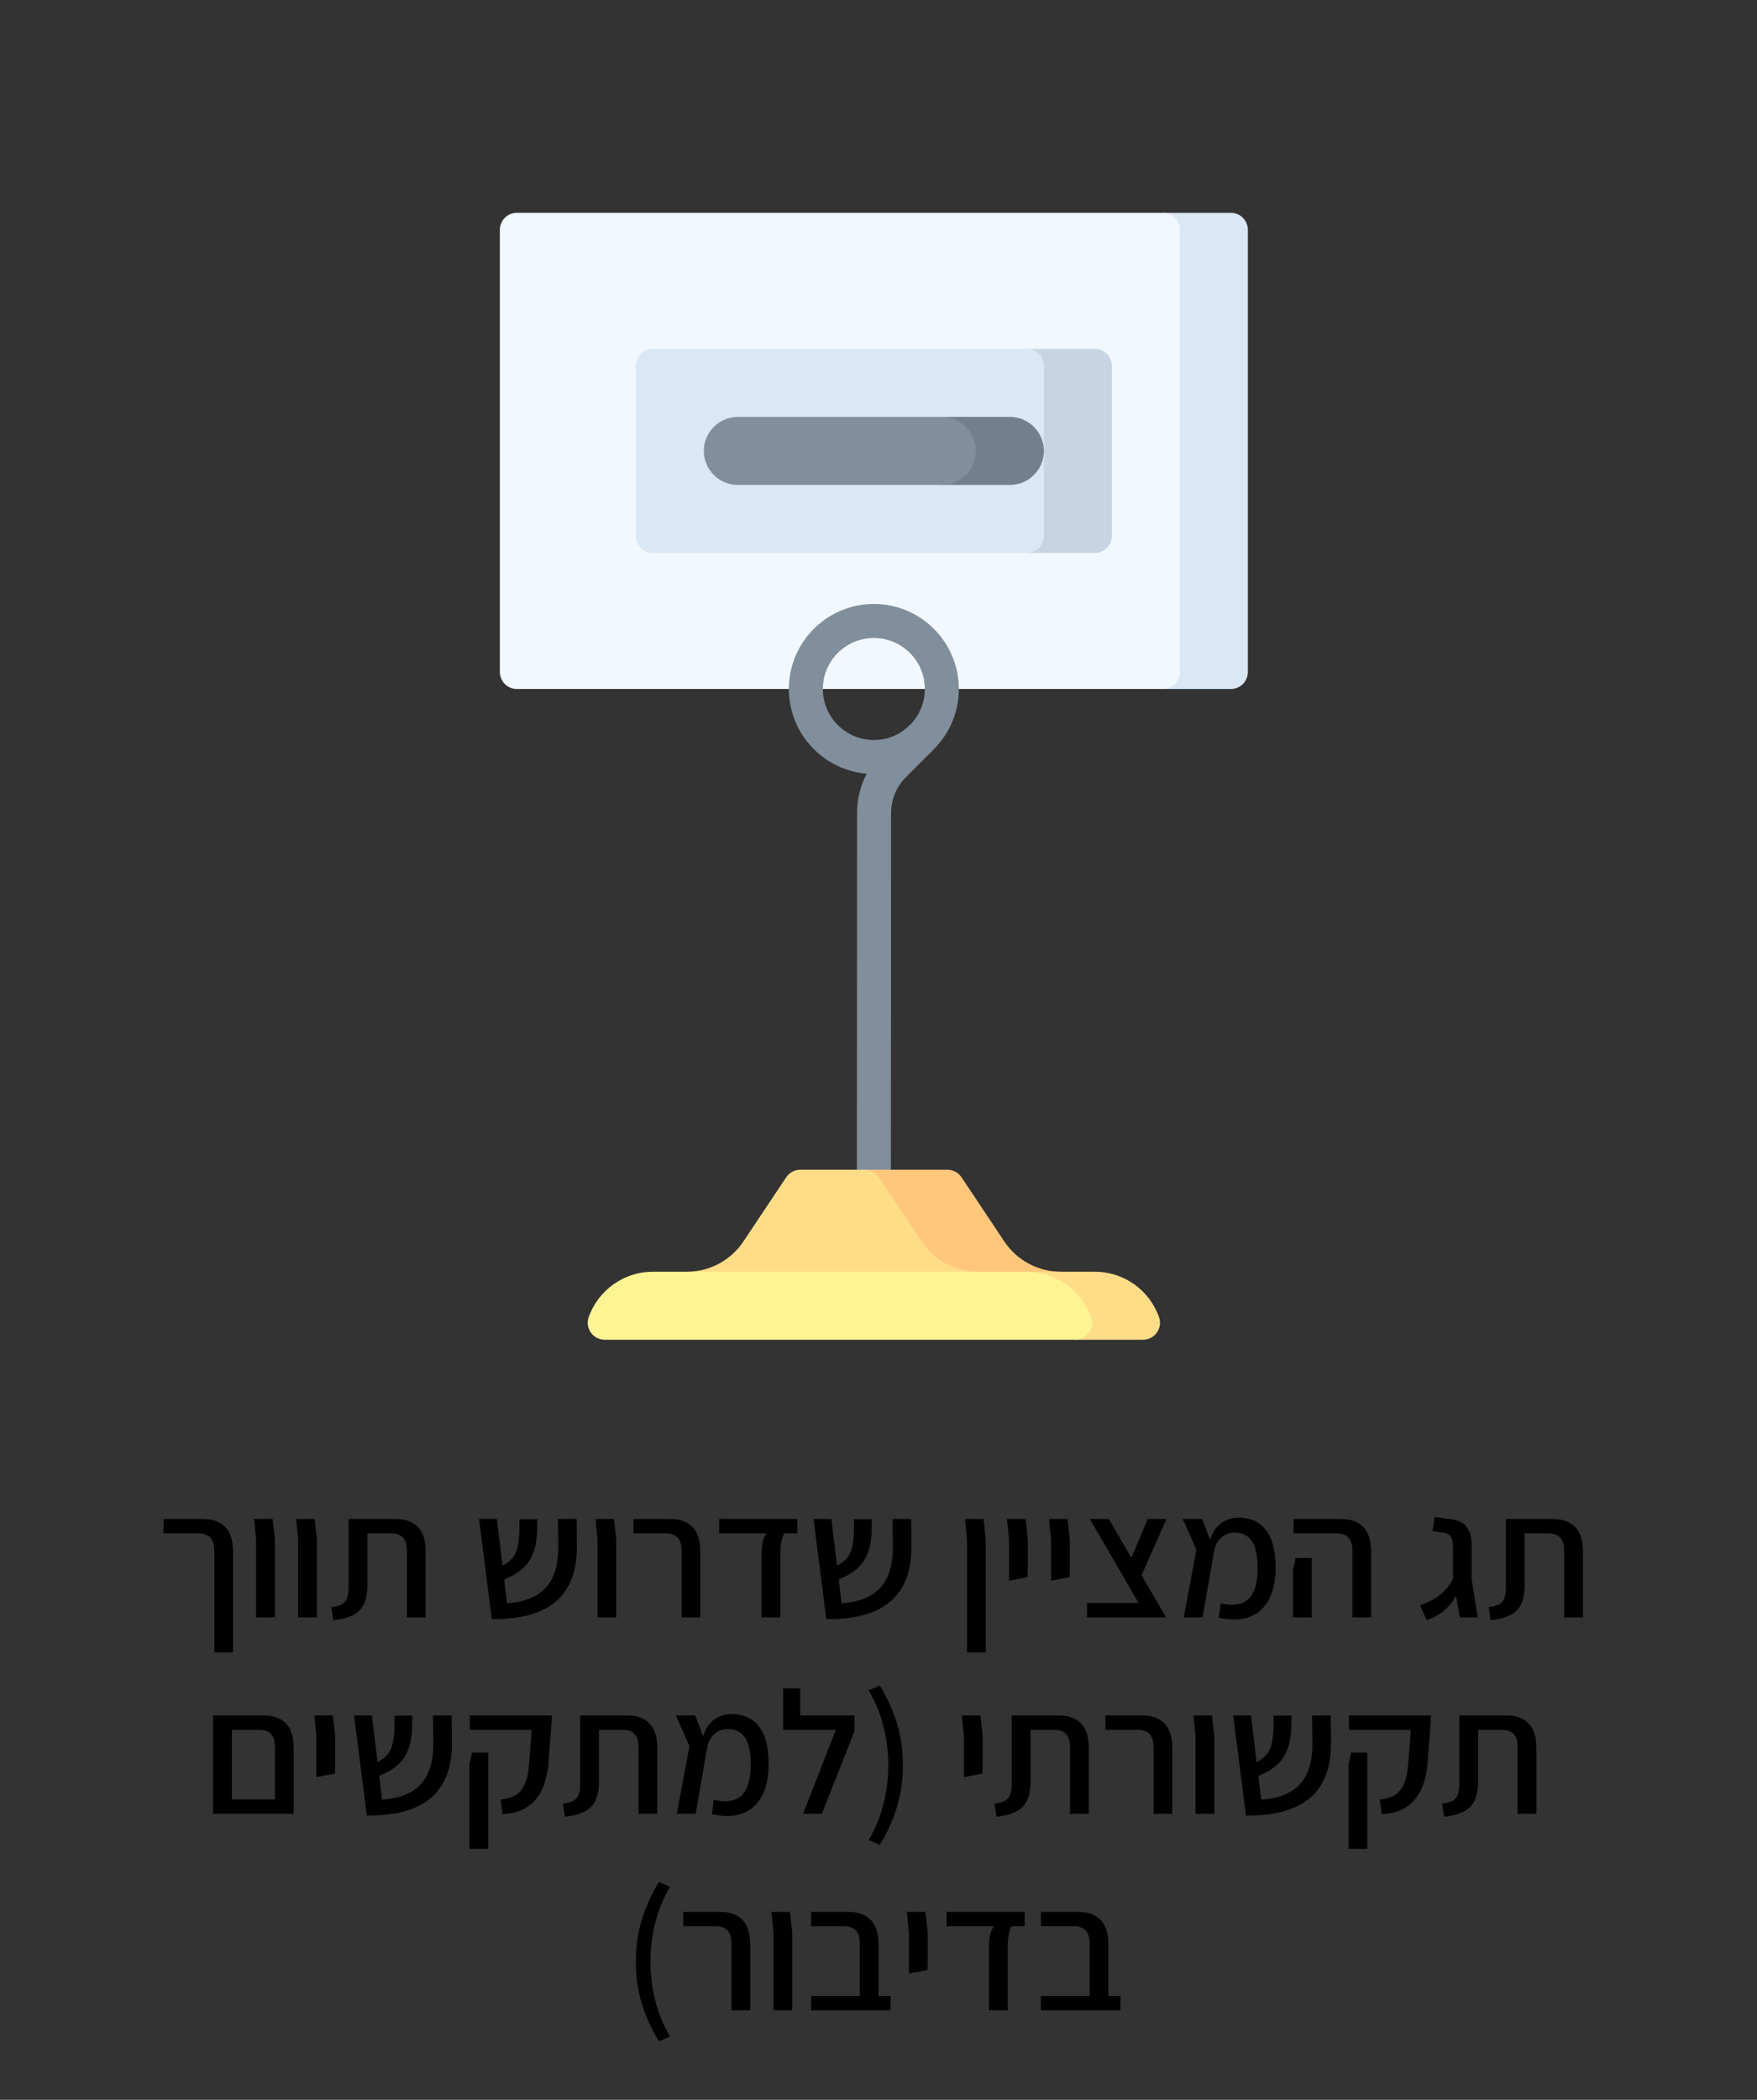 <svg xmlns="http://www.w3.org/2000/svg" xmlns:xlink="http://www.w3.org/1999/xlink" width="339" zoomAndPan="magnify" viewBox="0 0 254.25 303.75" height="405" preserveAspectRatio="xMidYMid meet" version="1.0"><rect x="0" y="0" width="254.25" height="303.75" fill="#333333" stroke="none"/><defs><g/><clipPath id="11bbea2103"><path d="M 133 30.785 L 181 30.785 L 181 100 L 133 100 Z M 133 30.785 " clip-rule="nonzero"/></clipPath><clipPath id="f6c1d7c4d0"><path d="M 72 30.785 L 171 30.785 L 171 100 L 72 100 Z M 72 30.785 " clip-rule="nonzero"/></clipPath><clipPath id="bc4957b26e"><path d="M 148 183 L 168 183 L 168 193.805 L 148 193.805 Z M 148 183 " clip-rule="nonzero"/></clipPath><clipPath id="5bdb980d94"><path d="M 85 183 L 159 183 L 159 193.805 L 85 193.805 Z M 85 183 " clip-rule="nonzero"/></clipPath></defs><g clip-path="url(#11bbea2103)"><path fill="#dae7f5" d="M 168.273 30.785 L 133.832 65.227 L 168.273 99.668 L 178.113 99.668 C 179.473 99.668 180.574 98.566 180.574 97.207 L 180.574 33.246 C 180.574 31.887 179.473 30.785 178.113 30.785 Z M 168.273 30.785 " fill-opacity="1" fill-rule="nonzero"/></g><g clip-path="url(#f6c1d7c4d0)"><path fill="#f2f8ff" d="M 72.332 33.246 L 72.332 97.207 C 72.332 98.566 73.434 99.668 74.793 99.668 L 168.273 99.668 C 169.633 99.668 170.734 98.566 170.734 97.207 L 170.734 33.246 C 170.734 31.887 169.633 30.785 168.273 30.785 L 74.793 30.785 C 73.434 30.785 72.332 31.887 72.332 33.246 Z M 72.332 33.246 " fill-opacity="1" fill-rule="nonzero"/></g><path fill="#c8d4e3" d="M 148.594 50.469 L 148.594 79.988 L 158.434 79.988 C 159.793 79.988 160.895 78.887 160.895 77.527 L 160.895 52.926 C 160.895 51.566 159.793 50.469 158.434 50.469 Z M 148.594 50.469 " fill-opacity="1" fill-rule="nonzero"/><path fill="#dae7f5" d="M 92.012 52.926 L 92.012 77.527 C 92.012 78.887 93.113 79.988 94.473 79.988 L 148.594 79.988 C 149.953 79.988 151.055 78.887 151.055 77.527 L 151.055 52.926 C 151.055 51.566 149.953 50.469 148.594 50.469 L 94.473 50.469 C 93.113 50.469 92.012 51.566 92.012 52.926 Z M 92.012 52.926 " fill-opacity="1" fill-rule="nonzero"/><path fill="#727f8c" d="M 146.133 60.309 L 136.293 60.309 L 136.293 70.148 L 146.133 70.148 C 148.852 70.148 151.055 67.945 151.055 65.227 C 151.055 62.512 148.852 60.309 146.133 60.309 Z M 146.133 60.309 " fill-opacity="1" fill-rule="nonzero"/><path fill="#818e9c" d="M 136.293 60.309 L 106.773 60.309 C 104.055 60.309 101.852 62.512 101.852 65.227 C 101.852 67.945 104.055 70.148 106.773 70.148 L 136.293 70.148 C 139.012 70.148 141.215 67.945 141.215 65.227 C 141.215 62.512 139.012 60.309 136.293 60.309 Z M 136.293 60.309 " fill-opacity="1" fill-rule="nonzero"/><path fill="#818e9c" d="M 126.453 111.969 C 119.672 111.969 114.152 106.449 114.152 99.668 C 114.152 92.887 119.672 87.367 126.453 87.367 C 133.234 87.367 138.754 92.887 138.754 99.668 C 138.754 106.449 133.234 111.969 126.453 111.969 Z M 126.453 92.289 C 122.383 92.289 119.074 95.598 119.074 99.668 C 119.074 103.738 122.383 107.047 126.453 107.047 C 130.523 107.047 133.832 103.738 133.832 99.668 C 133.832 95.598 130.523 92.289 126.453 92.289 Z M 126.453 92.289 " fill-opacity="1" fill-rule="nonzero"/><path fill="#818e9c" d="M 128.914 179.047 L 123.992 179.043 L 124.023 117.621 C 124.027 114.34 125.305 111.254 127.629 108.93 L 131.672 104.887 L 135.152 108.363 L 131.105 112.41 C 129.715 113.805 128.945 115.656 128.945 117.625 Z M 128.914 179.047 " fill-opacity="1" fill-rule="nonzero"/><path fill="#ffc77c" d="M 145.328 179.582 L 139.137 170.301 C 138.684 169.617 137.914 169.207 137.09 169.207 L 125.137 169.207 L 125.137 188.887 L 153.516 188.887 L 153.516 183.965 C 150.223 183.965 147.152 182.32 145.328 179.582 Z M 145.328 179.582 " fill-opacity="1" fill-rule="nonzero"/><path fill="#ffdd88" d="M 133.371 179.582 L 127.184 170.301 C 126.727 169.617 125.961 169.207 125.137 169.207 L 115.816 169.207 C 114.992 169.207 114.227 169.617 113.77 170.301 L 107.582 179.582 C 105.754 182.32 102.684 183.965 99.395 183.965 L 99.395 188.887 L 141.559 188.887 L 141.559 183.965 C 138.27 183.965 135.199 182.32 133.371 179.582 Z M 133.371 179.582 " fill-opacity="1" fill-rule="nonzero"/><g clip-path="url(#bc4957b26e)"><path fill="#ffdd88" d="M 158.434 183.965 L 148.594 183.965 L 155.551 193.805 L 165.395 193.805 C 167.086 193.805 168.281 192.133 167.719 190.535 C 166.371 186.711 162.723 183.965 158.434 183.965 Z M 158.434 183.965 " fill-opacity="1" fill-rule="nonzero"/></g><g clip-path="url(#5bdb980d94)"><path fill="#fff494" d="M 148.594 183.965 L 94.473 183.965 C 90.184 183.965 86.535 186.711 85.188 190.535 C 84.625 192.133 85.82 193.805 87.516 193.805 L 155.551 193.805 C 157.246 193.805 158.441 192.133 157.879 190.535 C 156.531 186.711 152.883 183.965 148.594 183.965 Z M 148.594 183.965 " fill-opacity="1" fill-rule="nonzero"/></g><g fill="#000000" fill-opacity="1"><g transform="translate(22.456, 233.97)"><g><path d="M 8.562 -9.625 C 8.562 -10.52 8.363 -11.164 7.969 -11.562 C 7.582 -11.957 7.02 -12.156 6.281 -12.156 L 1.219 -12.156 L 1.219 -14.234 L 6.969 -14.234 C 8.312 -14.234 9.363 -13.852 10.125 -13.094 C 10.883 -12.332 11.266 -11.133 11.266 -9.5 L 11.266 5.062 L 8.562 5.062 Z M 8.562 -9.625 "/></g></g></g><g fill="#000000" fill-opacity="1"><g transform="translate(35.299, 233.97)"><g><path d="M 1.766 -11.266 L 1.469 -14.234 L 4.156 -14.234 L 4.484 -11.266 L 4.484 0 L 1.766 0 Z M 1.766 -11.266 "/></g></g></g><g fill="#000000" fill-opacity="1"><g transform="translate(41.379, 233.97)"><g><path d="M 1.766 -11.266 L 1.469 -14.234 L 4.156 -14.234 L 4.484 -11.266 L 4.484 0 L 1.766 0 Z M 1.766 -11.266 "/></g></g></g><g fill="#000000" fill-opacity="1"><g transform="translate(47.458, 233.97)"><g><path d="M 0.5 -1.5 C 1.477 -1.594 2.133 -1.848 2.469 -2.266 C 2.812 -2.691 2.984 -3.379 2.984 -4.328 L 2.984 -14.234 L 9.828 -14.234 C 11.18 -14.234 12.238 -13.852 13 -13.094 C 13.758 -12.332 14.141 -11.133 14.141 -9.5 L 14.141 0 L 11.422 0 L 11.422 -9.625 C 11.422 -10.52 11.227 -11.164 10.844 -11.562 C 10.457 -11.957 9.891 -12.156 9.141 -12.156 L 5.703 -12.156 L 5.703 -4.641 C 5.703 -2.961 5.312 -1.742 4.531 -0.984 C 3.758 -0.223 2.504 0.238 0.766 0.406 Z M 0.5 -1.5 "/></g></g></g><g fill="#000000" fill-opacity="1"><g transform="translate(63.113, 233.97)"><g/></g></g><g fill="#000000" fill-opacity="1"><g transform="translate(68.179, 233.97)"><g><path d="M 15.297 -10.328 C 15.328 -6.766 14.328 -4.102 12.297 -2.344 C 10.273 -0.582 7.172 0.281 2.984 0.25 L 1.141 -14.234 L 3.719 -14.234 L 4.531 -7.5 C 5.457 -7.957 6.086 -8.555 6.422 -9.297 C 6.766 -10.035 6.953 -11.148 6.984 -12.641 L 6.984 -14.203 L 9.578 -14.203 L 9.547 -12.688 C 9.516 -10.832 9.145 -9.344 8.438 -8.219 C 7.727 -7.094 6.508 -6.188 4.781 -5.5 L 5.188 -2.047 C 7.738 -2.223 9.617 -2.984 10.828 -4.328 C 12.035 -5.68 12.629 -7.641 12.609 -10.203 L 12.562 -14.234 L 15.266 -14.234 Z M 15.297 -10.328 "/></g></g></g><g fill="#000000" fill-opacity="1"><g transform="translate(84.695, 233.97)"><g><path d="M 1.766 -11.266 L 1.469 -14.234 L 4.156 -14.234 L 4.484 -11.266 L 4.484 0 L 1.766 0 Z M 1.766 -11.266 "/></g></g></g><g fill="#000000" fill-opacity="1"><g transform="translate(90.775, 233.97)"><g><path d="M 7.859 -9.625 C 7.859 -10.52 7.66 -11.164 7.266 -11.562 C 6.879 -11.957 6.316 -12.156 5.578 -12.156 L 0.891 -12.156 L 0.891 -14.234 L 6.25 -14.234 C 7.602 -14.234 8.66 -13.852 9.422 -13.094 C 10.18 -12.332 10.562 -11.133 10.562 -9.5 L 10.562 0 L 7.859 0 Z M 7.859 -9.625 "/></g></g></g><g fill="#000000" fill-opacity="1"><g transform="translate(102.934, 233.97)"><g><path d="M 7.266 -9.188 C 7.266 -10.508 7.504 -11.5 7.984 -12.156 L 1.141 -12.156 L 1.141 -14.234 L 12.438 -14.234 L 12.438 -12.156 L 10.531 -12.156 C 10.164 -11.445 9.984 -10.457 9.984 -9.188 L 9.984 0 L 7.266 0 Z M 7.266 -9.188 "/></g></g></g><g fill="#000000" fill-opacity="1"><g transform="translate(116.588, 233.97)"><g><path d="M 15.297 -10.328 C 15.328 -6.766 14.328 -4.102 12.297 -2.344 C 10.273 -0.582 7.172 0.281 2.984 0.25 L 1.141 -14.234 L 3.719 -14.234 L 4.531 -7.5 C 5.457 -7.957 6.086 -8.555 6.422 -9.297 C 6.766 -10.035 6.953 -11.148 6.984 -12.641 L 6.984 -14.203 L 9.578 -14.203 L 9.547 -12.688 C 9.516 -10.832 9.145 -9.344 8.438 -8.219 C 7.727 -7.094 6.508 -6.188 4.781 -5.5 L 5.188 -2.047 C 7.738 -2.223 9.617 -2.984 10.828 -4.328 C 12.035 -5.68 12.629 -7.641 12.609 -10.203 L 12.562 -14.234 L 15.266 -14.234 Z M 15.297 -10.328 "/></g></g></g><g fill="#000000" fill-opacity="1"><g transform="translate(133.104, 233.97)"><g/></g></g><g fill="#000000" fill-opacity="1"><g transform="translate(138.17, 233.97)"><g><path d="M 1.766 -11.266 L 1.469 -14.234 L 4.156 -14.234 L 4.484 -11.266 L 4.484 5.062 L 1.766 5.062 Z M 1.766 -11.266 "/></g></g></g><g fill="#000000" fill-opacity="1"><g transform="translate(144.25, 233.97)"><g><path d="M 1.766 -11.266 L 1.469 -14.234 L 4.156 -14.234 L 4.484 -11.266 L 4.484 -7.422 L 4.453 -5.828 L 1.766 -5.312 Z M 1.766 -11.266 "/></g></g></g><g fill="#000000" fill-opacity="1"><g transform="translate(150.329, 233.97)"><g><path d="M 1.766 -11.266 L 1.469 -14.234 L 4.156 -14.234 L 4.484 -11.266 L 4.484 -7.422 L 4.453 -5.828 L 1.766 -5.312 Z M 1.766 -11.266 "/></g></g></g><g fill="#000000" fill-opacity="1"><g transform="translate(156.409, 233.97)"><g><path d="M 8.781 -6.109 L 12.328 0 L 0.891 0 L 0.891 -2.078 L 8.359 -2.078 L 1.297 -14.234 L 4.047 -14.234 L 7.312 -8.609 L 9.672 -14.234 L 12.391 -14.234 Z M 8.781 -6.109 "/></g></g></g><g fill="#000000" fill-opacity="1"><g transform="translate(169.987, 233.97)"><g><path d="M 14.594 -7.172 C 14.594 -4.805 14.066 -2.969 13.016 -1.656 C 11.973 -0.352 10.488 0.297 8.562 0.297 C 7.852 0.297 7.125 0.211 6.375 0.047 L 6.656 -2.031 C 7.301 -1.895 7.852 -1.828 8.312 -1.828 C 9.594 -1.828 10.523 -2.273 11.109 -3.172 C 11.703 -4.066 12 -5.375 12 -7.094 C 12 -8.938 11.719 -10.258 11.156 -11.062 C 10.594 -11.863 9.785 -12.266 8.734 -12.266 C 7.922 -12.266 7.258 -12.031 6.75 -11.562 C 6.238 -11.094 5.895 -10.473 5.719 -9.703 L 4.031 0 L 1.312 0 L 3.141 -9.797 L 1.172 -14.234 L 3.969 -14.234 L 5.109 -11.25 C 5.461 -12.312 6.004 -13.109 6.734 -13.641 C 7.461 -14.172 8.289 -14.438 9.219 -14.438 C 10.906 -14.438 12.223 -13.848 13.172 -12.672 C 14.117 -11.504 14.594 -9.672 14.594 -7.172 Z M 14.594 -7.172 "/></g></g></g><g fill="#000000" fill-opacity="1"><g transform="translate(185.718, 233.97)"><g><path d="M 9.984 -9.625 C 9.984 -10.52 9.785 -11.164 9.391 -11.562 C 9.004 -11.957 8.441 -12.156 7.703 -12.156 L 1.469 -12.156 L 1.469 -14.234 L 8.391 -14.234 C 9.734 -14.234 10.785 -13.852 11.547 -13.094 C 12.305 -12.332 12.688 -11.133 12.688 -9.5 L 12.688 0 L 9.984 0 Z M 1.391 -6.891 L 1.766 -8.594 L 4.109 -8.594 L 4.109 0 L 1.391 0 Z M 1.391 -6.891 "/></g></g></g><g fill="#000000" fill-opacity="1"><g transform="translate(199.853, 233.97)"><g/></g></g><g fill="#000000" fill-opacity="1"><g transform="translate(204.919, 233.97)"><g><path d="M 6.328 0 L 5.781 -3.109 C 5.301 -2.266 4.711 -1.551 4.016 -0.969 C 3.328 -0.383 2.504 0.07 1.547 0.406 L 0.562 -1.75 C 1.727 -2.156 2.703 -2.664 3.484 -3.281 C 4.266 -3.895 4.883 -4.664 5.344 -5.594 L 5.344 -10.031 C 5.344 -10.77 5.242 -11.301 5.047 -11.625 C 4.859 -11.957 4.492 -12.172 3.953 -12.266 L 2.359 -12.484 L 2.703 -14.531 L 5.219 -14.188 C 6.219 -14.031 6.938 -13.641 7.375 -13.016 C 7.82 -12.391 8.047 -11.488 8.047 -10.312 L 8.047 -5.453 L 8.922 0 Z M 6.328 0 "/></g></g></g><g fill="#000000" fill-opacity="1"><g transform="translate(214.925, 233.97)"><g><path d="M 0.5 -1.5 C 1.477 -1.594 2.133 -1.848 2.469 -2.266 C 2.812 -2.691 2.984 -3.379 2.984 -4.328 L 2.984 -14.234 L 9.828 -14.234 C 11.18 -14.234 12.238 -13.852 13 -13.094 C 13.758 -12.332 14.141 -11.133 14.141 -9.5 L 14.141 0 L 11.422 0 L 11.422 -9.625 C 11.422 -10.52 11.227 -11.164 10.844 -11.562 C 10.457 -11.957 9.891 -12.156 9.141 -12.156 L 5.703 -12.156 L 5.703 -4.641 C 5.703 -2.961 5.312 -1.742 4.531 -0.984 C 3.758 -0.223 2.504 0.238 0.766 0.406 Z M 0.5 -1.5 "/></g></g></g><g fill="#000000" fill-opacity="1"><g transform="translate(29.198, 262.386)"><g><path d="M 8.984 -14.234 C 10.336 -14.234 11.395 -13.852 12.156 -13.094 C 12.914 -12.332 13.297 -11.133 13.297 -9.5 L 13.297 0 L 1.641 0 L 1.641 -14.234 Z M 10.594 -2.078 L 10.594 -9.625 C 10.594 -10.52 10.395 -11.164 10 -11.562 C 9.613 -11.957 9.051 -12.156 8.312 -12.156 L 4.359 -12.156 L 4.359 -2.078 Z M 10.594 -2.078 "/></g></g></g><g fill="#000000" fill-opacity="1"><g transform="translate(44.017, 262.386)"><g><path d="M 1.766 -11.266 L 1.469 -14.234 L 4.156 -14.234 L 4.484 -11.266 L 4.484 -7.422 L 4.453 -5.828 L 1.766 -5.312 Z M 1.766 -11.266 "/></g></g></g><g fill="#000000" fill-opacity="1"><g transform="translate(50.096, 262.386)"><g><path d="M 15.297 -10.328 C 15.328 -6.766 14.328 -4.102 12.297 -2.344 C 10.273 -0.582 7.172 0.281 2.984 0.25 L 1.141 -14.234 L 3.719 -14.234 L 4.531 -7.5 C 5.457 -7.957 6.086 -8.555 6.422 -9.297 C 6.766 -10.035 6.953 -11.148 6.984 -12.641 L 6.984 -14.203 L 9.578 -14.203 L 9.547 -12.688 C 9.516 -10.832 9.145 -9.344 8.438 -8.219 C 7.727 -7.094 6.508 -6.188 4.781 -5.5 L 5.188 -2.047 C 7.738 -2.223 9.617 -2.984 10.828 -4.328 C 12.035 -5.68 12.629 -7.641 12.609 -10.203 L 12.562 -14.234 L 15.266 -14.234 Z M 15.297 -10.328 "/></g></g></g><g fill="#000000" fill-opacity="1"><g transform="translate(66.612, 262.386)"><g><path d="M 5.844 -2.078 C 6.676 -2.16 7.375 -2.359 7.938 -2.672 C 8.5 -2.984 8.953 -3.504 9.297 -4.234 C 9.648 -4.973 9.867 -5.984 9.953 -7.266 L 10.328 -12.156 L 1.375 -12.156 L 1.375 -14.234 L 13.25 -14.234 L 13.141 -12.406 L 12.797 -7.906 C 12.672 -5.414 12.051 -3.488 10.938 -2.125 C 9.82 -0.758 8.211 -0.039 6.109 0.031 Z M 1.312 -7.141 L 1.703 -8.859 L 4.031 -8.859 L 4.031 5.062 L 1.312 5.062 Z M 1.312 -7.141 "/></g></g></g><g fill="#000000" fill-opacity="1"><g transform="translate(80.975, 262.386)"><g><path d="M 0.5 -1.5 C 1.477 -1.594 2.133 -1.848 2.469 -2.266 C 2.812 -2.691 2.984 -3.379 2.984 -4.328 L 2.984 -14.234 L 9.828 -14.234 C 11.18 -14.234 12.238 -13.852 13 -13.094 C 13.758 -12.332 14.141 -11.133 14.141 -9.5 L 14.141 0 L 11.422 0 L 11.422 -9.625 C 11.422 -10.52 11.227 -11.164 10.844 -11.562 C 10.457 -11.957 9.891 -12.156 9.141 -12.156 L 5.703 -12.156 L 5.703 -4.641 C 5.703 -2.961 5.312 -1.742 4.531 -0.984 C 3.758 -0.223 2.504 0.238 0.766 0.406 Z M 0.5 -1.5 "/></g></g></g><g fill="#000000" fill-opacity="1"><g transform="translate(96.63, 262.386)"><g><path d="M 14.594 -7.172 C 14.594 -4.805 14.066 -2.969 13.016 -1.656 C 11.973 -0.352 10.488 0.297 8.562 0.297 C 7.852 0.297 7.125 0.211 6.375 0.047 L 6.656 -2.031 C 7.301 -1.895 7.852 -1.828 8.312 -1.828 C 9.594 -1.828 10.523 -2.273 11.109 -3.172 C 11.703 -4.066 12 -5.375 12 -7.094 C 12 -8.938 11.719 -10.258 11.156 -11.062 C 10.594 -11.863 9.785 -12.266 8.734 -12.266 C 7.922 -12.266 7.258 -12.031 6.75 -11.562 C 6.238 -11.094 5.895 -10.473 5.719 -9.703 L 4.031 0 L 1.312 0 L 3.141 -9.797 L 1.172 -14.234 L 3.969 -14.234 L 5.109 -11.25 C 5.461 -12.312 6.004 -13.109 6.734 -13.641 C 7.461 -14.172 8.289 -14.438 9.219 -14.438 C 10.906 -14.438 12.223 -13.848 13.172 -12.672 C 14.117 -11.504 14.594 -9.672 14.594 -7.172 Z M 14.594 -7.172 "/></g></g></g><g fill="#000000" fill-opacity="1"><g transform="translate(112.361, 262.386)"><g><path d="M 11.297 -14.234 L 11.297 -11.984 L 6.562 0 L 3.844 0 L 8.594 -12.156 L 0.969 -12.156 L 0.969 -18.156 L 3.422 -18.156 L 3.422 -14.234 Z M 11.297 -14.234 "/></g></g></g><g fill="#000000" fill-opacity="1"><g transform="translate(124.672, 262.386)"><g><path d="M 1.031 3.781 C 1.977 2.188 2.688 0.469 3.156 -1.375 C 3.633 -3.227 3.875 -5.117 3.875 -7.047 C 3.875 -8.961 3.633 -10.844 3.156 -12.688 C 2.688 -14.539 1.977 -16.266 1.031 -17.859 L 2.641 -18.562 C 3.734 -16.77 4.562 -14.938 5.125 -13.062 C 5.695 -11.195 5.984 -9.191 5.984 -7.047 C 5.984 -4.898 5.695 -2.891 5.125 -1.016 C 4.562 0.859 3.734 2.691 2.641 4.484 Z M 1.031 3.781 "/></g></g></g><g fill="#000000" fill-opacity="1"><g transform="translate(132.652, 262.386)"><g/></g></g><g fill="#000000" fill-opacity="1"><g transform="translate(137.718, 262.386)"><g><path d="M 1.766 -11.266 L 1.469 -14.234 L 4.156 -14.234 L 4.484 -11.266 L 4.484 -7.422 L 4.453 -5.828 L 1.766 -5.312 Z M 1.766 -11.266 "/></g></g></g><g fill="#000000" fill-opacity="1"><g transform="translate(143.418, 262.386)"><g><path d="M 0.5 -1.5 C 1.477 -1.594 2.133 -1.848 2.469 -2.266 C 2.812 -2.691 2.984 -3.379 2.984 -4.328 L 2.984 -14.234 L 9.828 -14.234 C 11.18 -14.234 12.238 -13.852 13 -13.094 C 13.758 -12.332 14.141 -11.133 14.141 -9.5 L 14.141 0 L 11.422 0 L 11.422 -9.625 C 11.422 -10.52 11.227 -11.164 10.844 -11.562 C 10.457 -11.957 9.891 -12.156 9.141 -12.156 L 5.703 -12.156 L 5.703 -4.641 C 5.703 -2.961 5.312 -1.742 4.531 -0.984 C 3.758 -0.223 2.504 0.238 0.766 0.406 Z M 0.5 -1.5 "/></g></g></g><g fill="#000000" fill-opacity="1"><g transform="translate(159.072, 262.386)"><g><path d="M 7.859 -9.625 C 7.859 -10.52 7.66 -11.164 7.266 -11.562 C 6.879 -11.957 6.316 -12.156 5.578 -12.156 L 0.891 -12.156 L 0.891 -14.234 L 6.25 -14.234 C 7.602 -14.234 8.66 -13.852 9.422 -13.094 C 10.18 -12.332 10.562 -11.133 10.562 -9.5 L 10.562 0 L 7.859 0 Z M 7.859 -9.625 "/></g></g></g><g fill="#000000" fill-opacity="1"><g transform="translate(171.232, 262.386)"><g><path d="M 1.766 -11.266 L 1.469 -14.234 L 4.156 -14.234 L 4.484 -11.266 L 4.484 0 L 1.766 0 Z M 1.766 -11.266 "/></g></g></g><g fill="#000000" fill-opacity="1"><g transform="translate(177.311, 262.386)"><g><path d="M 15.297 -10.328 C 15.328 -6.766 14.328 -4.102 12.297 -2.344 C 10.273 -0.582 7.172 0.281 2.984 0.25 L 1.141 -14.234 L 3.719 -14.234 L 4.531 -7.5 C 5.457 -7.957 6.086 -8.555 6.422 -9.297 C 6.766 -10.035 6.953 -11.148 6.984 -12.641 L 6.984 -14.203 L 9.578 -14.203 L 9.547 -12.688 C 9.516 -10.832 9.145 -9.344 8.438 -8.219 C 7.727 -7.094 6.508 -6.188 4.781 -5.5 L 5.188 -2.047 C 7.738 -2.223 9.617 -2.984 10.828 -4.328 C 12.035 -5.68 12.629 -7.641 12.609 -10.203 L 12.562 -14.234 L 15.266 -14.234 Z M 15.297 -10.328 "/></g></g></g><g fill="#000000" fill-opacity="1"><g transform="translate(193.827, 262.386)"><g><path d="M 5.844 -2.078 C 6.676 -2.16 7.375 -2.359 7.938 -2.672 C 8.5 -2.984 8.953 -3.504 9.297 -4.234 C 9.648 -4.973 9.867 -5.984 9.953 -7.266 L 10.328 -12.156 L 1.375 -12.156 L 1.375 -14.234 L 13.25 -14.234 L 13.141 -12.406 L 12.797 -7.906 C 12.672 -5.414 12.051 -3.488 10.938 -2.125 C 9.82 -0.758 8.211 -0.039 6.109 0.031 Z M 1.312 -7.141 L 1.703 -8.859 L 4.031 -8.859 L 4.031 5.062 L 1.312 5.062 Z M 1.312 -7.141 "/></g></g></g><g fill="#000000" fill-opacity="1"><g transform="translate(208.19, 262.386)"><g><path d="M 0.5 -1.5 C 1.477 -1.594 2.133 -1.848 2.469 -2.266 C 2.812 -2.691 2.984 -3.379 2.984 -4.328 L 2.984 -14.234 L 9.828 -14.234 C 11.18 -14.234 12.238 -13.852 13 -13.094 C 13.758 -12.332 14.141 -11.133 14.141 -9.5 L 14.141 0 L 11.422 0 L 11.422 -9.625 C 11.422 -10.52 11.227 -11.164 10.844 -11.562 C 10.457 -11.957 9.891 -12.156 9.141 -12.156 L 5.703 -12.156 L 5.703 -4.641 C 5.703 -2.961 5.312 -1.742 4.531 -0.984 C 3.758 -0.223 2.504 0.238 0.766 0.406 Z M 0.5 -1.5 "/></g></g></g><g fill="#000000" fill-opacity="1"><g transform="translate(90.014, 290.802)"><g><path d="M 5.344 4.484 C 4.25 2.691 3.414 0.859 2.844 -1.016 C 2.281 -2.891 2 -4.898 2 -7.047 C 2 -9.191 2.281 -11.195 2.844 -13.062 C 3.414 -14.938 4.25 -16.77 5.344 -18.562 L 6.938 -17.859 C 5.988 -16.266 5.281 -14.539 4.812 -12.688 C 4.344 -10.844 4.109 -8.961 4.109 -7.047 C 4.109 -5.117 4.344 -3.227 4.812 -1.375 C 5.281 0.469 5.988 2.188 6.938 3.781 Z M 5.344 4.484 "/></g></g></g><g fill="#000000" fill-opacity="1"><g transform="translate(97.994, 290.802)"><g><path d="M 7.859 -9.625 C 7.859 -10.52 7.66 -11.164 7.266 -11.562 C 6.879 -11.957 6.316 -12.156 5.578 -12.156 L 0.891 -12.156 L 0.891 -14.234 L 6.25 -14.234 C 7.602 -14.234 8.66 -13.852 9.422 -13.094 C 10.18 -12.332 10.562 -11.133 10.562 -9.5 L 10.562 0 L 7.859 0 Z M 7.859 -9.625 "/></g></g></g><g fill="#000000" fill-opacity="1"><g transform="translate(110.153, 290.802)"><g><path d="M 1.766 -11.266 L 1.469 -14.234 L 4.156 -14.234 L 4.484 -11.266 L 4.484 0 L 1.766 0 Z M 1.766 -11.266 "/></g></g></g><g fill="#000000" fill-opacity="1"><g transform="translate(116.233, 290.802)"><g><path d="M 12.641 -2.078 L 12.641 0 L 1.141 0 L 1.141 -2.078 L 8.188 -2.078 L 8.188 -9.625 C 8.188 -10.52 7.988 -11.164 7.594 -11.562 C 7.207 -11.957 6.645 -12.156 5.906 -12.156 L 1.141 -12.156 L 1.141 -14.234 L 6.578 -14.234 C 7.93 -14.234 8.988 -13.852 9.75 -13.094 C 10.508 -12.332 10.891 -11.133 10.891 -9.5 L 10.891 -2.078 Z M 12.641 -2.078 "/></g></g></g><g fill="#000000" fill-opacity="1"><g transform="translate(129.76, 290.802)"><g><path d="M 1.766 -11.266 L 1.469 -14.234 L 4.156 -14.234 L 4.484 -11.266 L 4.484 -7.422 L 4.453 -5.828 L 1.766 -5.312 Z M 1.766 -11.266 "/></g></g></g><g fill="#000000" fill-opacity="1"><g transform="translate(135.839, 290.802)"><g><path d="M 7.266 -9.188 C 7.266 -10.508 7.504 -11.5 7.984 -12.156 L 1.141 -12.156 L 1.141 -14.234 L 12.438 -14.234 L 12.438 -12.156 L 10.531 -12.156 C 10.164 -11.445 9.984 -10.457 9.984 -9.188 L 9.984 0 L 7.266 0 Z M 7.266 -9.188 "/></g></g></g><g fill="#000000" fill-opacity="1"><g transform="translate(149.493, 290.802)"><g><path d="M 12.641 -2.078 L 12.641 0 L 1.141 0 L 1.141 -2.078 L 8.188 -2.078 L 8.188 -9.625 C 8.188 -10.52 7.988 -11.164 7.594 -11.562 C 7.207 -11.957 6.645 -12.156 5.906 -12.156 L 1.141 -12.156 L 1.141 -14.234 L 6.578 -14.234 C 7.93 -14.234 8.988 -13.852 9.75 -13.094 C 10.508 -12.332 10.891 -11.133 10.891 -9.5 L 10.891 -2.078 Z M 12.641 -2.078 "/></g></g></g></svg>
